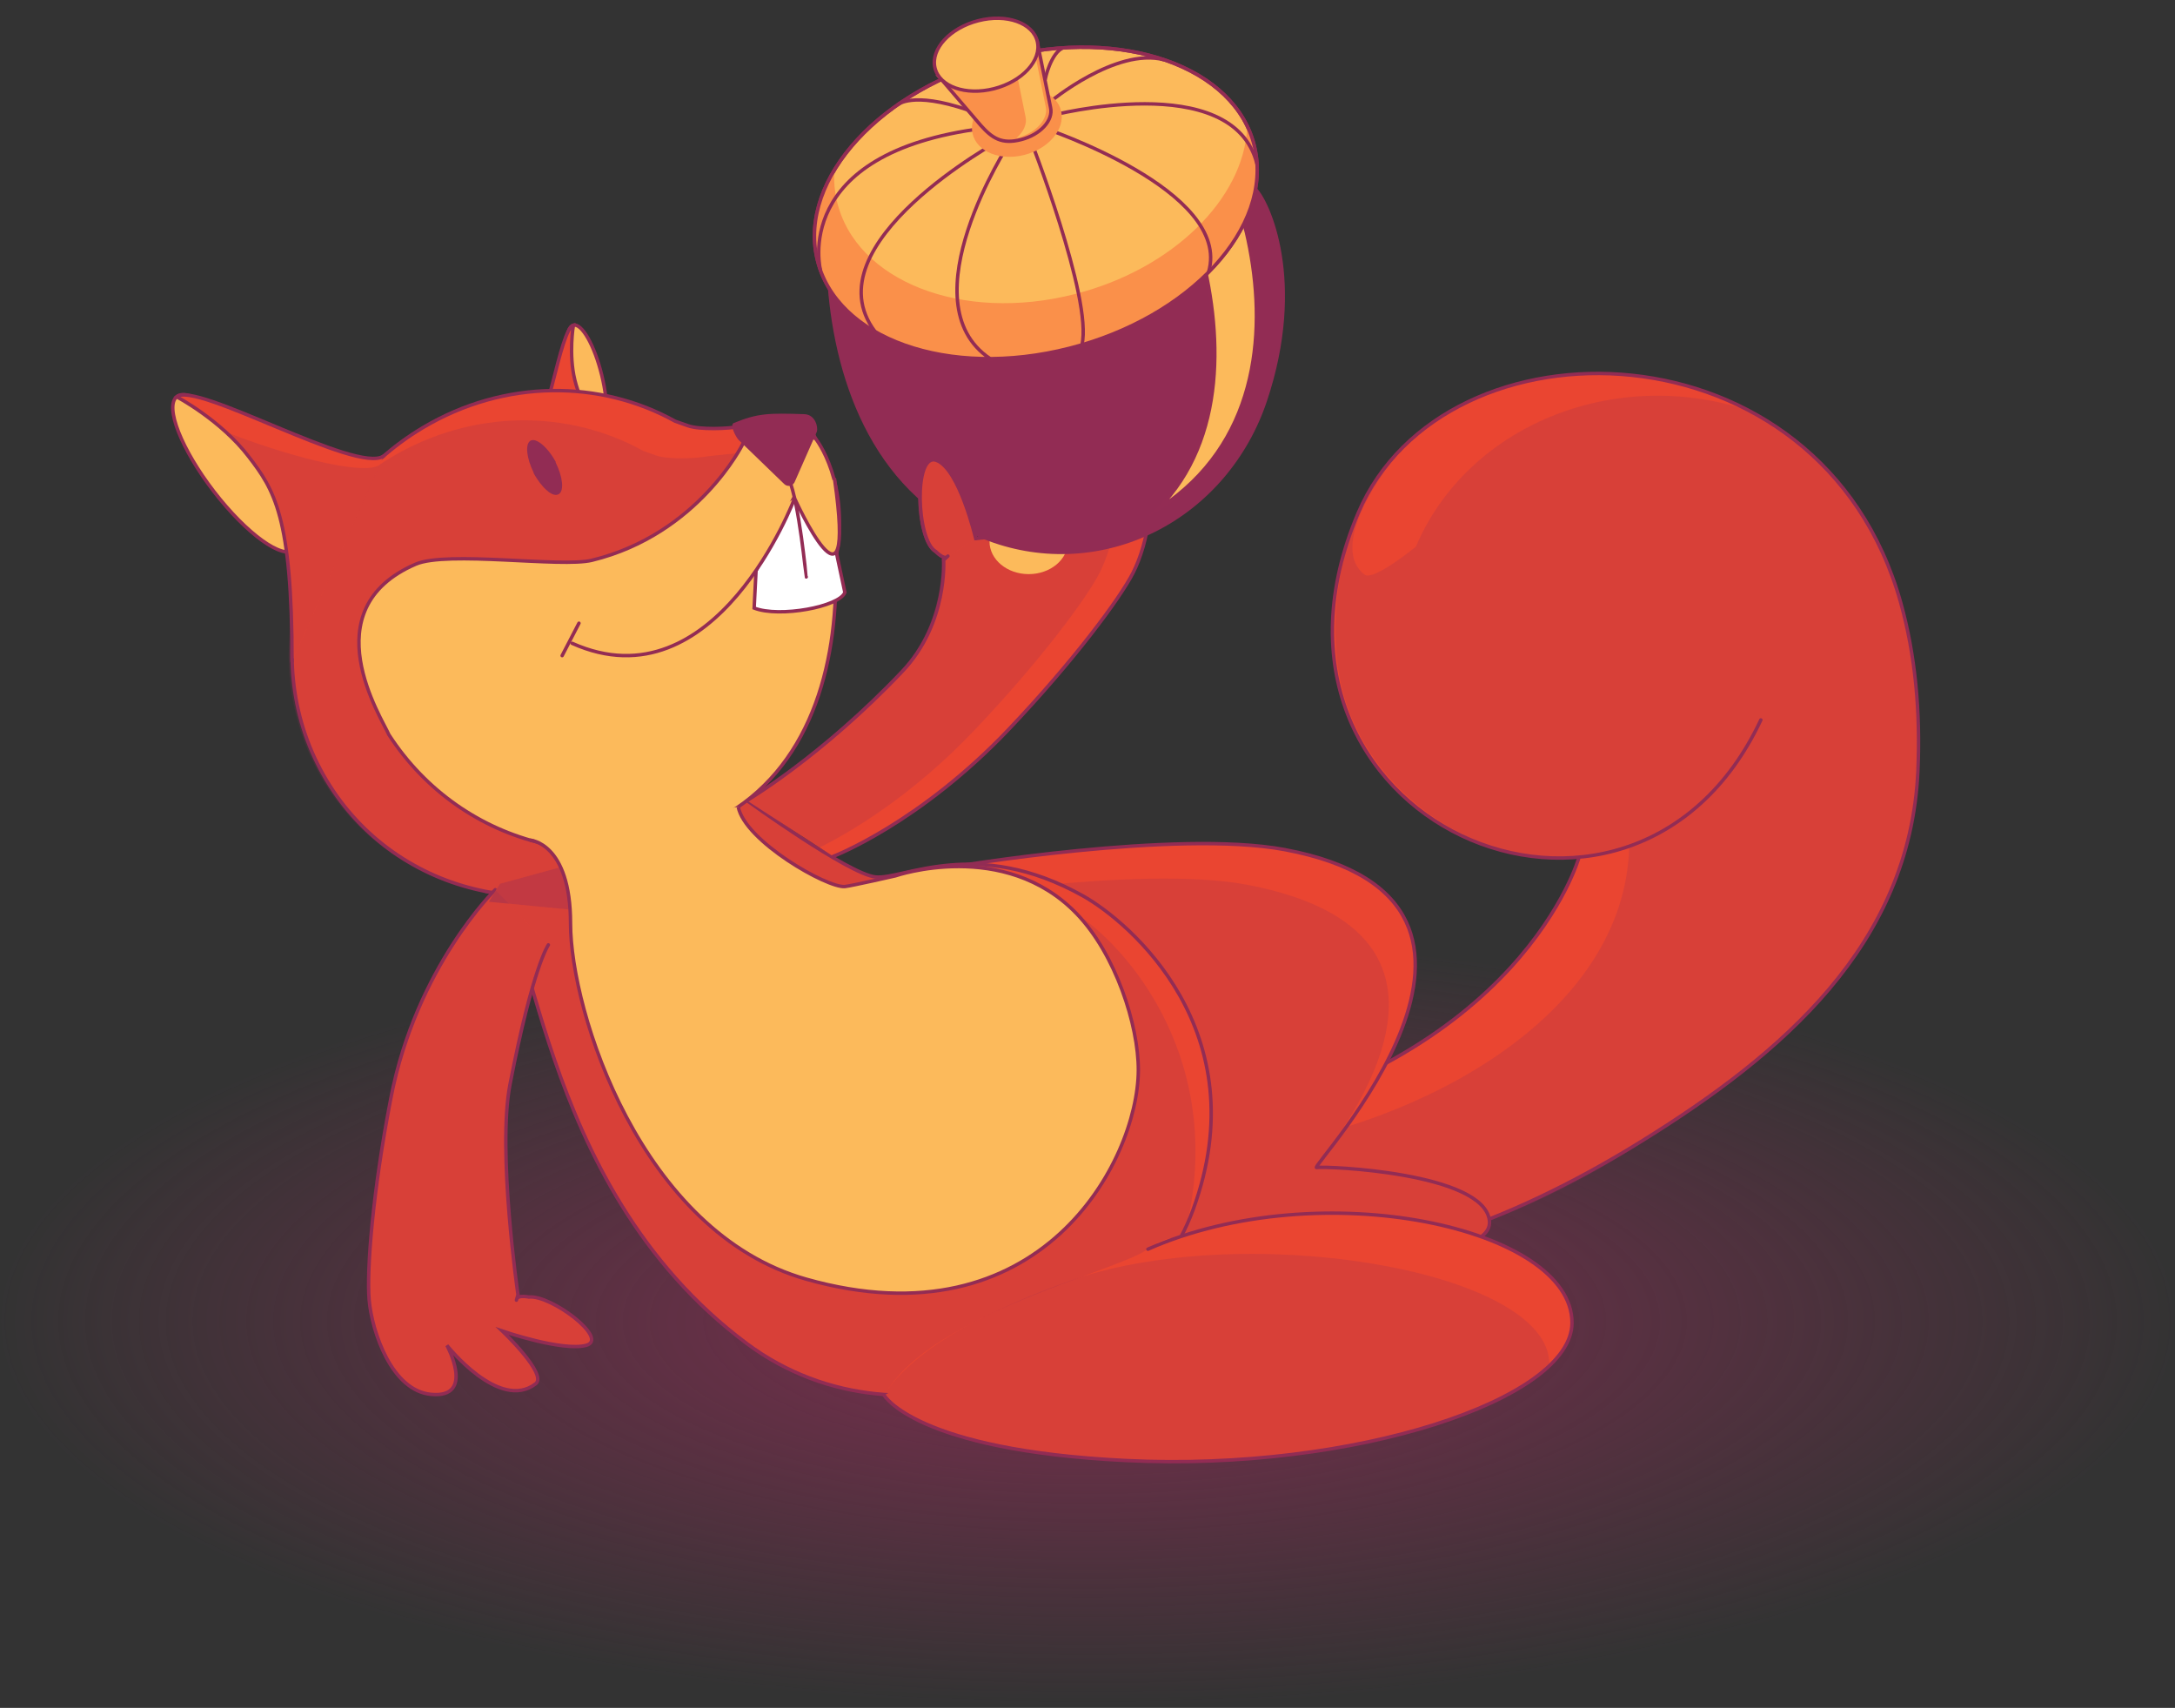 <svg width="633" height="497" viewBox="0 0 633 497" fill="none" xmlns="http://www.w3.org/2000/svg">
<rect x="0" y="0" width="633" height="497" fill="#333333" stroke="none"/>
<ellipse cx="316.133" cy="112" rx="316.133" ry="112" transform="matrix(-1 0 0 1 632.633 272.5)" fill="url(#paint0_radial_47_17568)" fill-opacity="0.8"/>
<path d="M512.47 209.508C474.641 290.131 357.193 238.844 395.284 149.287C420.329 90.466 530.151 92.507 553.204 175.48C557.402 190.582 558.95 207.108 558.164 224.476C555.863 275.155 518.398 306.799 478.283 331.759C392.197 385.322 344.17 363.145 344.17 363.145C282.145 350.927 337.623 330.934 348.622 328.667C442.954 309.216 459.563 249.428 459.563 249.428" fill="#EA4531"/>
<path d="M512.47 209.508C474.641 290.131 357.193 238.844 395.284 149.287C420.329 90.466 530.151 92.507 553.204 175.48C557.402 190.582 558.95 207.108 558.164 224.476C555.863 275.155 518.398 306.799 478.283 331.759C392.197 385.322 344.17 363.145 344.17 363.145C282.145 350.927 337.623 330.934 348.622 328.667C442.954 309.216 459.563 249.428 459.563 249.428" stroke="#922C54" stroke-miterlimit="10" stroke-linecap="round"/>
<g style="mix-blend-mode:darken" opacity="0.2">
<path d="M362.525 334.568C413.433 327.417 472.792 295.748 474.149 246.453C469.181 249.169 452.945 251.028 436.645 247.753C436.478 247.669 436.304 247.594 436.145 247.503C436.145 247.303 436.2 247.194 436.2 247.194L434.931 246.836L433.836 246.194C412.663 238.944 395.443 221.067 390.467 199.974C385.333 178.172 390.657 145.395 410.489 128.06C401.267 137.453 386.84 159.454 397.165 167.23C399.752 169.18 412.06 159.088 412.06 159.088C427.058 123.843 469.657 106.583 508.637 119.343C528.603 129.902 545.268 148.312 552.728 175.28C556.926 190.373 558.473 206.95 557.68 224.268C555.378 274.913 525.77 298.382 487.266 326.009C406.569 383.93 343.631 362.937 343.631 362.937C339.591 362.145 336.052 361.311 332.965 360.436C317.451 348.952 353.757 335.809 362.525 334.568Z" fill="#922C54"/>
</g>
<path d="M276.757 252.32C276.757 252.32 342.219 241.311 373.906 247.244C454.985 262.446 380.635 340.227 383.167 339.752C385.698 339.277 431.884 341.202 433.471 355.178C435.058 369.346 374.414 365.179 355.971 363.162C340.409 361.495 336.291 358.878 330.037 351.444C323.784 344.01 325.157 333.768 295.716 331.668" fill="#EA4531"/>
<path d="M276.757 252.32C276.757 252.32 342.219 241.311 373.906 247.244C454.985 262.446 380.635 340.227 383.167 339.752C385.698 339.277 431.884 341.202 433.471 355.178C435.058 369.346 374.414 365.179 355.971 363.162C340.409 361.495 336.291 358.878 330.037 351.444C323.784 344.01 325.157 333.768 295.716 331.668" stroke="#922C54" stroke-miterlimit="10"/>
<g style="mix-blend-mode:darken" opacity="0.2">
<path d="M265.528 262.504C265.528 262.504 331.005 251.495 362.677 257.412C443.756 272.613 380.635 340.21 383.167 339.71C385.698 339.21 431.884 341.16 433.471 355.136C435.058 369.304 366.152 370.971 347.71 368.921C332.148 367.254 328.022 364.637 321.776 357.203C315.531 349.769 316.888 339.527 287.446 337.427" fill="#922C54"/>
</g>
<path d="M217.374 232.952C217.374 232.952 246.799 254.295 254.767 255.195C262.734 256.095 284.05 243.244 315.253 260.745C328.593 268.246 366.311 300.065 347.202 352.102C331.33 395.397 263.829 425.583 217.374 390.989C154.603 344.252 155.896 261.254 142.167 259.537C128.439 257.82 217.374 232.952 217.374 232.952Z" fill="#EA4531" stroke="#922C54" stroke-miterlimit="10" stroke-linecap="round"/>
<path d="M257.338 406.042C257.338 406.042 266.464 422.035 327.728 425.019C394.189 428.261 457.476 407.176 457.508 384.924C457.508 357.289 384.54 341.254 334.077 363.514" fill="#EA4531"/>
<path d="M257.338 406.042C257.338 406.042 266.464 422.035 327.728 425.019C394.189 428.261 457.476 407.176 457.508 384.924C457.508 357.289 384.54 341.254 334.077 363.514" stroke="#922C54" stroke-miterlimit="10" stroke-linecap="round"/>
<g style="mix-blend-mode:darken" opacity="0.2">
<path d="M315.253 371.398C367.74 355.305 453.739 370.823 450.834 398.258C432.169 414.801 381.381 427.577 328.577 425.002C277.289 422.502 263.782 412.084 257.362 406.025C257.362 406.025 262.33 395.599 284.145 384.357C294.198 379.243 304.595 374.911 315.253 371.398Z" fill="#922C54"/>
</g>
<g style="mix-blend-mode:darken" opacity="0.2">
<path d="M217.374 232.952C217.374 232.952 246.8 254.295 254.767 255.195C262.735 256.095 280.257 247.311 311.46 264.837C324.792 272.338 356.772 304.957 345.583 355.953C343.996 363.178 342.266 357.344 334.1 363.453C325.411 369.979 270.789 382.221 257.362 406.023C257.362 406.023 229.778 407.565 198.908 373.987C151.897 322.85 155.92 261.245 142.192 259.529C128.463 257.812 217.374 232.952 217.374 232.952Z" fill="#922C54"/>
</g>
<path d="M217.374 232.952C217.374 232.952 239.063 220.209 262.608 195.374C275.908 181.356 274.63 162.871 274.63 162.871L275.591 162.038C274.63 162.871 272.345 160.488 272.345 160.488C266.615 157.379 265.806 131.527 272.511 133.961C279.217 136.394 283.939 156.712 283.939 156.712L312.976 153.687C312.976 153.687 318.856 124.852 329.093 133.361C338.108 140.861 333.934 158.521 329.752 166.697C325.879 174.289 312.293 192.532 293.66 212.158C267.544 239.661 242.499 249.203 242.499 249.203" fill="#EA4531"/>
<path d="M217.374 232.952C217.374 232.952 239.063 220.209 262.608 195.374C275.908 181.356 274.63 162.871 274.63 162.871L275.591 162.038C274.63 162.871 272.345 160.488 272.345 160.488C266.615 157.379 265.806 131.527 272.511 133.961C279.217 136.394 283.939 156.712 283.939 156.712L312.976 153.687C312.976 153.687 318.856 124.852 329.093 133.361C338.108 140.861 333.934 158.521 329.752 166.697C325.879 174.289 312.293 192.532 293.66 212.158C267.544 239.661 242.499 249.203 242.499 249.203" stroke="#922C54" stroke-miterlimit="10" stroke-linecap="round"/>
<g style="mix-blend-mode:darken" opacity="0.2">
<path d="M238.158 246.811L216.731 232.952C216.731 232.952 238.419 220.209 261.965 195.374C275.265 181.356 273.987 162.871 273.987 162.871L274.947 162.038C273.987 162.871 271.702 160.488 271.702 160.488C267.845 158.396 266.226 146.028 267.615 138.886C271.646 145.67 274.217 156.712 274.217 156.712L283.105 155.737C283.256 156.321 283.335 156.654 283.335 156.654L312.364 153.629C312.364 153.629 315.189 139.819 320.3 134.136C328.116 142.036 324.093 158.754 320.054 166.638C316.189 174.23 302.595 192.473 283.97 212.1C265.139 232.027 246.887 242.502 238.158 246.811Z" fill="#922C54"/>
</g>
<path d="M287.978 157.563C287.978 162.822 293.088 167.072 299.389 167.072C305.69 167.072 310.808 162.822 310.808 157.563C310.808 152.304 305.619 152.696 299.31 152.696C293.001 152.696 287.978 152.313 287.978 157.563Z" fill="#FCBA5B"/>
<path d="M166.247 111.589C164.132 102.888 164.407 95.302 166.861 94.644C169.316 93.986 173.02 100.506 175.135 109.206C177.25 117.907 176.975 125.494 174.52 126.152C172.066 126.81 168.361 120.29 166.247 111.589Z" fill="#FCBA5B" stroke="#932C54" stroke-miterlimit="10"/>
<path d="M153.928 129.294C158.872 127.327 162.951 95.766 166.871 94.649C166.871 94.649 165.442 103.075 167.307 110.626C168.974 117.376 173.315 125.96 187.313 141.461" fill="#EA4531"/>
<path d="M153.928 129.294C158.872 127.327 162.951 95.766 166.871 94.649C166.871 94.649 165.442 103.075 167.307 110.626C168.974 117.376 173.315 125.96 187.313 141.461" stroke="#922C54" stroke-miterlimit="10" stroke-linecap="round"/>
<path d="M123.09 124.435C146.897 110.267 174.767 110.501 196.479 122.568L200.225 123.893C203.598 125.085 211.946 124.802 215.438 124.085L234.618 122.018L237.388 127.694L229.889 132.477L214.755 137.319C217.866 140.873 220.619 144.755 222.969 148.903C242.546 183.573 229.579 228.826 194.004 249.978C158.428 271.13 113.71 260.179 94.133 225.509C74.556 190.84 87.538 145.587 123.09 124.435Z" fill="#EA4531" stroke="#922C54" stroke-miterlimit="10" stroke-linecap="round"/>
<g style="mix-blend-mode:darken" opacity="0.2">
<path d="M193.011 249.978C157.435 271.138 112.718 260.179 93.133 225.509C78.055 198.749 82.3 165.68 101.41 142.261C105.256 138.789 109.415 135.718 113.829 133.094C137.636 118.926 165.506 119.159 187.218 131.219L190.964 132.552C194.336 133.744 202.685 133.46 206.176 132.744L225.357 130.735L226.587 133.235L213.763 137.336C215.104 138.869 216.374 140.478 217.588 142.153L205.494 146.02C208.605 149.573 211.357 153.456 213.707 157.604C228.785 184.364 224.54 217.434 205.431 240.852C201.583 244.31 197.423 247.366 193.011 249.978Z" fill="#922C54"/>
</g>
<path d="M155.317 137.552C153.238 133.319 152.786 129.268 154.349 128.268C155.913 127.268 159.317 129.935 161.761 134.452L161.682 134.502C163.761 138.669 164.229 142.736 162.682 143.753C161.134 144.77 158.587 142.753 156.293 139.336C156.278 139.301 156.259 139.267 156.238 139.236C155.897 138.719 155.563 138.169 155.238 137.569L155.317 137.552Z" fill="#922C54"/>
<path d="M113.154 213.759C111.234 209.15 90.45 177.356 120.971 164.18C130.16 160.213 163.308 165.23 172.259 163.047C203.264 155.479 216.159 129.236 216.159 129.236C226.301 120.902 237.411 127.694 237.411 127.694C237.411 127.694 247.728 140.603 243.117 163.272C244.236 191.14 236.943 221.609 211.946 236.677C177.767 257.337 134.644 246.928 113.154 213.759Z" fill="#FCBA5B" stroke="#932C54" stroke-miterlimit="10"/>
<path d="M62.276 143.061C52.801 130.769 47.932 118.414 51.4 115.466C54.867 112.518 65.36 120.093 74.835 132.385C84.31 144.677 89.179 157.032 85.712 159.98C82.244 162.928 71.751 155.353 62.276 143.061Z" fill="#FCBA5B" stroke="#932C54" stroke-miterlimit="10"/>
<path d="M111.614 132.728C103.766 138.003 57.025 110.826 51.398 115.46C51.398 115.46 64.231 122.21 72.436 132.961C79.761 142.512 84.998 150.329 84.998 192.508" fill="#EA4531"/>
<path d="M111.614 132.728C103.766 138.003 57.025 110.826 51.398 115.46C51.398 115.46 64.231 122.21 72.436 132.961C79.761 142.512 84.998 150.329 84.998 192.508" stroke="#922C54" stroke-miterlimit="10" stroke-linecap="round"/>
<g style="mix-blend-mode:darken" opacity="0.2">
<path d="M110.503 135.278L85.061 192.333C84.894 151.913 80.078 143.096 72.872 133.678C70.691 130.799 68.28 128.119 65.666 125.669C81.641 132.02 105.424 138.687 110.503 135.278Z" fill="#922C54"/>
</g>
<path d="M243.348 160.496L245.887 172.405C244.3 176.572 226.842 179.814 219.485 176.947L220.041 166.004L231.071 144.786L243.348 160.496Z" fill="white" stroke="#932C54" stroke-miterlimit="10" stroke-linecap="round"/>
<path d="M234.642 167.889C234.555 167.78 232.603 146.462 229.619 139.445" stroke="#932C54" stroke-miterlimit="10" stroke-linecap="round"/>
<path d="M231.262 145.02C231.262 145.02 208.383 205.95 166.514 187.207L231.262 145.02Z" fill="#FCBA5B"/>
<path d="M231.262 145.02C231.262 145.02 208.383 205.95 166.514 187.207" stroke="#932C54" stroke-miterlimit="10" stroke-linecap="round"/>
<path d="M231.261 145.02C231.261 145.02 249.402 184.948 242.895 139.445L231.261 145.02Z" fill="#FCBA5B"/>
<path d="M231.261 145.02C231.261 145.02 249.402 184.948 242.895 139.445" stroke="#932C54" stroke-miterlimit="10" stroke-linecap="round"/>
<path d="M237.738 125.593L231.389 140.003C231.286 140.328 231.107 140.621 230.868 140.855C230.629 141.088 230.337 141.254 230.02 141.337C229.704 141.42 229.372 141.418 229.056 141.33C228.741 141.243 228.451 141.073 228.215 140.836L215.042 128.102C214.073 127.152 212.335 123.585 213.542 123.101C220.684 120.184 223.795 120.209 234.032 120.518C237.412 120.618 238.118 124.476 237.738 125.593Z" fill="#922C54"/>
<path d="M168.498 181.356L163.602 190.79" stroke="#932C54" stroke-miterlimit="10" stroke-linecap="round"/>
<path d="M159.595 274.957C159.595 274.957 155.087 281.199 148.429 315.552C144.676 334.945 150.746 376.765 150.746 376.765C150.746 376.765 150.032 379.265 150.389 378.023C150.746 376.782 153.913 377.44 153.913 377.44C160.325 376.723 177.474 389.658 170.578 391.499C163.682 393.341 146.183 387.332 146.183 387.332C146.183 387.332 159.436 399.925 155.905 402.675C145.318 410.851 130.066 391.499 130.066 391.499C130.066 391.499 138.454 406.959 125.471 405.759C114.02 404.717 108.243 387.549 107.434 378.257C106.688 369.681 108.473 346.646 113.782 319.444C121.154 281.349 144.128 258.914 144.128 258.914" fill="#EA4531"/>
<path d="M159.595 274.957C159.595 274.957 155.087 281.199 148.429 315.552C144.676 334.945 150.746 376.765 150.746 376.765C150.746 376.765 150.032 379.265 150.389 378.023C150.746 376.782 153.913 377.44 153.913 377.44C160.325 376.723 177.474 389.658 170.578 391.499C163.682 393.341 146.183 387.332 146.183 387.332C146.183 387.332 159.436 399.925 155.905 402.675C145.318 410.851 130.066 391.499 130.066 391.499C130.066 391.499 138.454 406.959 125.471 405.759C114.02 404.717 108.243 387.549 107.434 378.257C106.688 369.681 108.473 346.646 113.782 319.444C121.154 281.349 144.128 258.914 144.128 258.914" stroke="#922C54" stroke-miterlimit="10" stroke-linecap="round"/>
<path d="M142.279 262.421L145.501 257.17L166.023 251.537L173.363 265.421L142.279 262.421Z" fill="#EA4531"/>
<g style="mix-blend-mode:darken" opacity="0.2">
<path d="M159.595 274.957C159.595 274.957 155.087 281.199 148.429 315.552C144.676 334.945 150.746 376.765 150.746 376.765C150.746 376.765 150.032 379.265 150.389 378.023C150.746 376.782 153.913 377.44 153.913 377.44C160.325 376.723 177.474 389.658 170.578 391.499C163.682 393.341 146.183 387.332 146.183 387.332C146.183 387.332 159.436 399.925 155.905 402.675C145.318 410.851 130.066 391.499 130.066 391.499C130.066 391.499 138.454 406.959 125.471 405.759C114.02 404.717 108.243 387.549 107.434 378.257C106.688 369.681 108.473 346.646 113.782 319.444C121.154 281.349 144.128 258.914 144.128 258.914" fill="#922C54"/>
</g>
<g style="mix-blend-mode:darken" opacity="0.46">
<path d="M142.279 262.421L145.501 257.17L166.023 251.537L173.363 265.421L142.279 262.421Z" fill="#922C54"/>
</g>
<path d="M214.851 234.802C216.763 244.761 240.792 258.478 245.887 257.987C247.768 257.803 260.616 254.87 260.616 254.87C260.616 254.87 292.287 243.961 313.404 265.962C324.625 277.63 331.354 298.29 331.291 311.474C331.18 337.993 302.722 391.48 234.642 372.237C186.488 358.62 166.046 294.39 166.046 268.721C166.046 245.144 154.246 244.477 154.246 244.477" fill="#FCBA5B"/>
<path d="M214.851 234.802C216.763 244.761 240.792 258.478 245.887 257.987C247.768 257.803 260.616 254.87 260.616 254.87C260.616 254.87 292.287 243.961 313.404 265.962C324.625 277.63 331.354 298.29 331.291 311.474C331.18 337.993 302.722 391.48 234.642 372.237C186.488 358.62 166.046 294.39 166.046 268.721C166.046 245.144 154.246 244.477 154.246 244.477" stroke="#932C54" stroke-miterlimit="10"/>
<path d="M287.835 157.471C295.694 160.374 304.021 161.623 312.34 161.146C320.659 160.669 328.806 158.475 336.318 154.691C343.829 150.906 350.557 145.605 356.117 139.09C361.678 132.574 365.961 124.972 368.724 116.718C380.349 81.998 369.628 58.38 365.478 54.455C339.449 29.819 237.983 46.487 240.888 83.157C243.094 111.742 254.775 145.27 287.835 157.471Z" fill="#922C54"/>
<path d="M348.992 71.269C345.614 58.988 331.611 52.483 314.273 50.503C337.838 48.278 359.303 52.817 362.738 67.561C368.522 92.362 367.565 124.119 342.608 144.136C340.858 145.535 339.031 146.827 337.138 148.007C357.082 127.679 355.918 96.418 348.992 71.269Z" fill="#FCBA5B" stroke="#932C54" stroke-miterlimit="10"/>
<path d="M237.795 75.312C232.386 51.958 256.507 25.744 291.67 16.762C326.833 7.781 359.724 19.432 365.132 42.787C370.541 66.141 346.42 92.355 311.257 101.337C276.094 110.318 243.204 98.667 237.795 75.312Z" fill="#FCBA5B" stroke="#932C54" stroke-miterlimit="10"/>
<path d="M312.698 85.607C279.947 93.941 248.99 81.773 243.562 58.496C242.912 55.698 242.645 52.816 242.769 49.938C237.833 58.188 235.896 67.014 237.872 75.473C243.3 98.758 276.186 110.401 311.317 101.5C346.448 92.599 370.525 66.497 365.129 43.229C364.631 41.124 363.907 39.086 362.97 37.153C361.955 57.78 341.385 78.331 312.698 85.607Z" fill="#FA904A"/>
<path d="M238.824 78.79C238.824 78.79 229.627 44.504 286.256 37.337" stroke="#932C54" stroke-miterlimit="10"/>
<path d="M305.746 33.67C305.746 33.67 358.915 19.761 365.827 47.738" stroke="#932C54" stroke-miterlimit="10"/>
<path d="M303.555 37.17C303.555 37.17 358.724 55.438 351.733 79.199" stroke="#932C54" stroke-miterlimit="10"/>
<path d="M291.136 40.728C291.136 40.728 235.515 71.022 254.632 96.449" stroke="#932C54" stroke-miterlimit="10"/>
<path d="M293.708 41.704C293.708 41.704 263.624 87.949 288.153 104.367" stroke="#932C54" stroke-miterlimit="10"/>
<path d="M299.603 39.795C299.603 39.795 318.054 86.907 314.888 100.333" stroke="#932C54" stroke-miterlimit="10"/>
<path d="M261.171 30.545C261.171 30.545 265.329 26.436 281.629 31.986" stroke="#932C54" stroke-miterlimit="10"/>
<path d="M305.493 29.736C305.493 29.736 324.76 13.71 338.751 17.393" stroke="#932C54" stroke-miterlimit="10"/>
<path d="M304.191 23.385C304.088 22.91 305.937 15.276 309.428 13.918" stroke="#932C54" stroke-miterlimit="10"/>
<path d="M283.056 38.905C281.845 33.677 286.633 27.965 293.749 26.147C300.865 24.33 307.615 27.094 308.826 32.322C310.037 37.551 305.25 43.263 298.134 45.08C291.017 46.898 284.267 44.133 283.056 38.905Z" fill="#FA904A"/>
<path d="M237.795 75.312C232.386 51.958 256.507 25.744 291.67 16.762C326.833 7.781 359.724 19.432 365.132 42.787C370.541 66.141 346.42 92.355 311.257 101.337C276.094 110.318 243.204 98.667 237.795 75.312Z" stroke="#932C54" stroke-miterlimit="10"/>
<path d="M273.075 22.052L285.423 36.469C288.764 40.211 291.533 42.062 297.144 40.636C302.754 39.211 306.611 35.019 305.746 31.286L301.865 12.118L273.075 22.052Z" fill="#FA904A" stroke="#932C54" stroke-miterlimit="10"/>
<path d="M272.575 22.06L273.186 22.785L294.684 15.326L298.469 33.995C298.953 36.111 297.882 38.37 295.834 40.17H295.977C301.437 38.77 305.183 34.686 304.342 31.061L300.564 12.393L272.575 22.06Z" fill="#FCBA5B"/>
<path d="M272.1 19.724C270.834 14.258 276.481 8.123 284.713 6.021C292.945 3.918 300.644 6.644 301.91 12.109C303.176 17.574 297.529 23.709 289.297 25.812C281.065 27.915 273.366 25.189 272.1 19.724Z" fill="#FCBA5B" stroke="#932C54" stroke-miterlimit="10"/>
<path d="M274.662 162.871C274.662 162.871 276.582 161.204 275.622 162.038C274.662 162.871 272.368 160.496 272.368 160.496C266.647 157.387 265.837 131.527 272.535 133.961C279.233 136.394 283.962 156.712 283.962 156.712" fill="#EA4531"/>
<path d="M274.662 162.871C274.662 162.871 276.582 161.204 275.622 162.038C274.662 162.871 272.368 160.496 272.368 160.496C266.647 157.387 265.837 131.527 272.535 133.961C279.233 136.394 283.962 156.712 283.962 156.712" stroke="#922C54" stroke-miterlimit="10" stroke-linecap="round"/>
<g style="mix-blend-mode:darken" opacity="0.2">
<path d="M274.662 162.871C274.662 162.871 276.582 161.204 275.622 162.038C274.662 162.871 272.368 160.496 272.368 160.496C266.647 157.387 265.837 131.527 272.535 133.961C279.233 136.394 283.962 156.712 283.962 156.712" fill="#922C54"/>
</g>
<defs>
<radialGradient id="paint0_radial_47_17568" cx="0" cy="0" r="1" gradientUnits="userSpaceOnUse" gradientTransform="translate(316.133 112) rotate(90) scale(112 316.133)">
<stop stop-color="#8F2D56"/>
<stop offset="1" stop-color="#8F2D56" stop-opacity="0"/>
</radialGradient>
</defs>
</svg>
